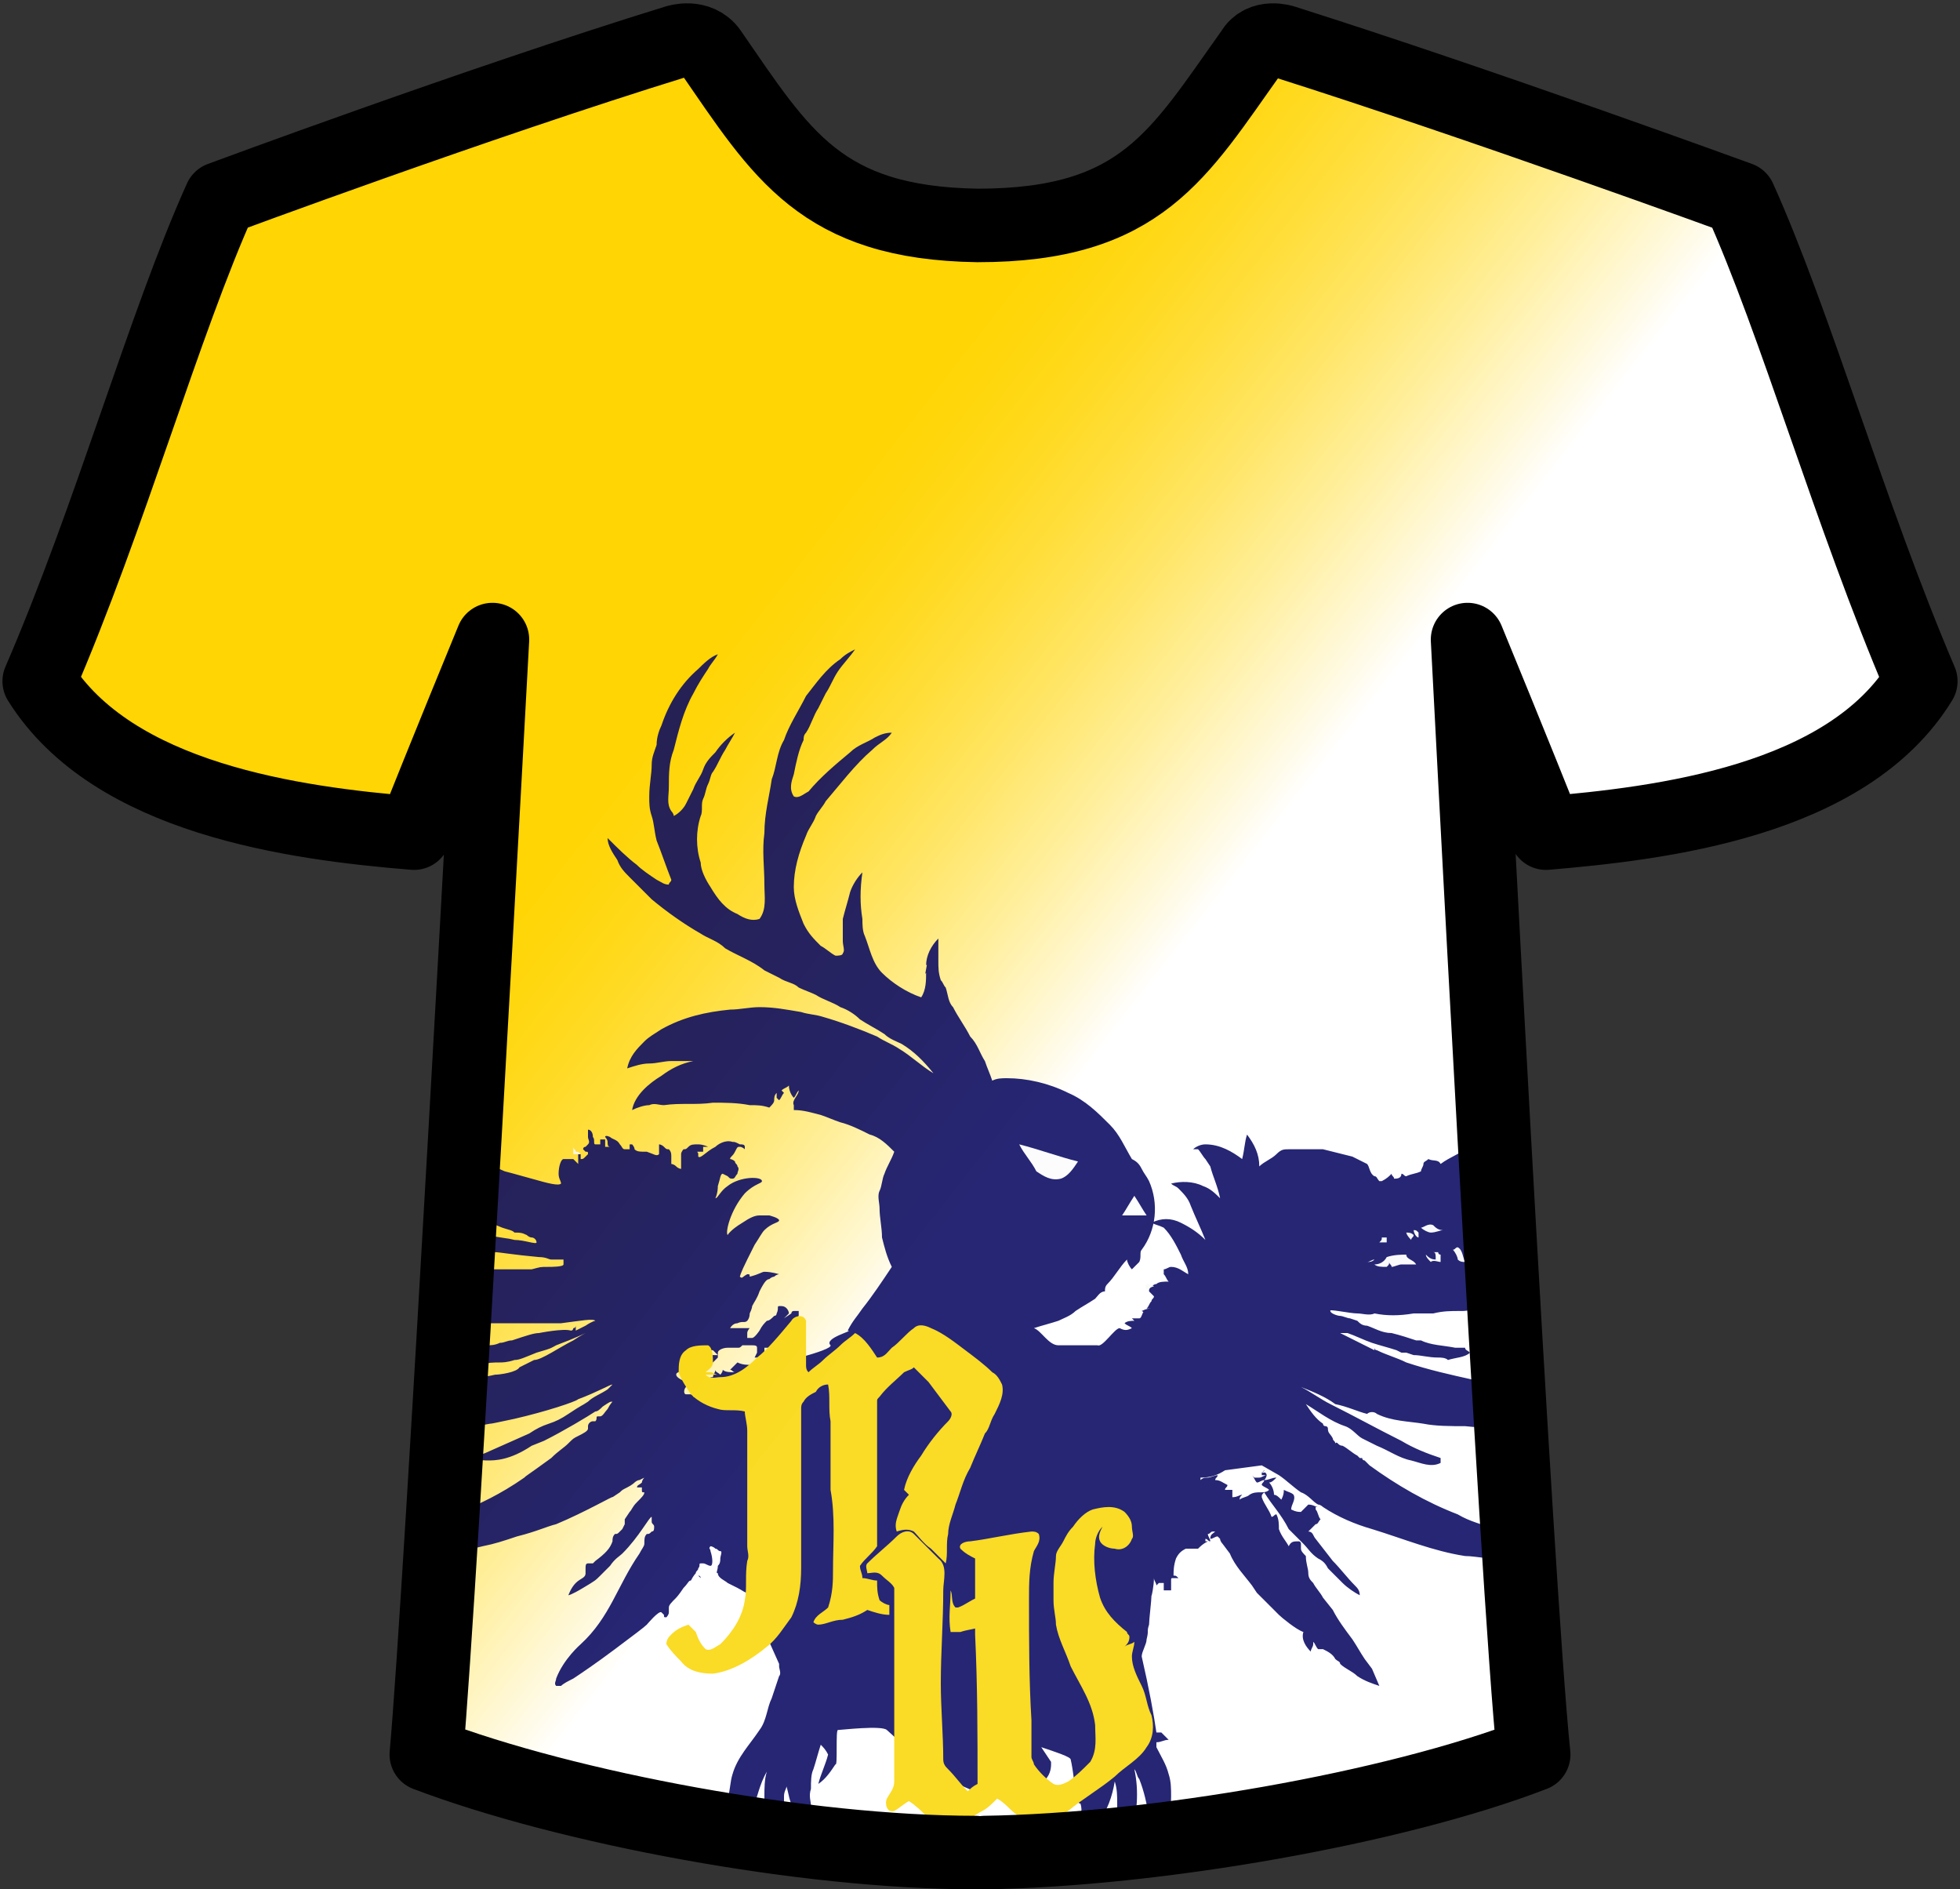 <?xml version="1.0" encoding="utf-8"?><svg version="1.1" id="Layer_1" xmlns="http://www.w3.org/2000/svg" xmlns:xlink="http://www.w3.org/1999/xlink" x="0px" y="0px" viewBox="0 0 80 77.1" style="enable-background:new 0 0 80 77.1;" xml:space="preserve"><rect x="0" y="0" width="80" height="77.1" fill="#333333" stroke="none"/><style type="text/css"> .st0{fill:url(#SVGID_1_);} .st1{opacity:0.87;} .st2{fill:#060660;} .st3{fill:#FBFBFB;} .st4{fill:#F9F9F7;} .st5{fill:#FCFDFD;} .st6{fill:#F8F9FB;} .st7{fill:#F4F3F5;} .st8{fill:#F5F9FF;} .st9{fill:#F8F9FD;} .st10{fill:#F8F9FA;} .st11{fill:#F6F8FA;} .st12{fill:#F9F9FB;} .st13{fill:#A67C1D;} .st14{fill:#090B3E;} .st15{fill:#040303;} .st16{fill:#F9D606;} .st17{fill:none;stroke:#000000;stroke-width:3;stroke-linecap:round;stroke-linejoin:round;} </style><g id="Layer_3"><linearGradient id="SVGID_1_" gradientUnits="userSpaceOnUse" x1="23.545" y1="56.312" x2="51.081" y2="34.765" gradientTransform="matrix(1 0 0 -1 0 80)"><stop offset="0.164" style="stop-color:#FFD503"/><stop offset="0.223" style="stop-color:#FFD60A"/><stop offset="0.307" style="stop-color:#FFD91C"/><stop offset="0.406" style="stop-color:#FFDE3B"/><stop offset="0.516" style="stop-color:#FFE565"/><stop offset="0.635" style="stop-color:#FFEF9C"/><stop offset="0.761" style="stop-color:#FFF9DE"/><stop offset="0.82" style="stop-color:#FFFFFF"/></linearGradient><path class="st0" d="M40.2,75.6c6.9-0.1,16.7-1.8,22.4-4c-0.7-6.6-2.7-45.5-2.7-45.5s2.1,5.1,3.2,7.9c4.7-0.4,12.3-1.3,15.3-6.2 C75.5,21,73.3,13.2,71,8.1c0,0-10.4-3.8-18.6-6.4c0,0-0.9-0.3-1.3,0.4c-3,4.2-4.5,7.1-11.2,7.1l0,0c-6.4-0.1-8-2.9-10.9-7.1 c-0.5-0.7-1.4-0.4-1.4-0.4C19.5,4.2,9,8.1,9,8.1c-2.3,5.1-4.5,13-7.4,19.7c3,4.8,10.4,5.8,15.3,6.2c1.1-2.8,3.2-7.9,3.2-7.9 S18,65,17.4,71.6c5.8,2.2,15.5,4,22.4,4l0,0"/></g><g id="Layer_1_copy"><g><g class="st1"><path class="st2" d="M17.8,58.2h0.3h0.3c0.2-0.1,0.8,0,0.8,0c0.1,0,0.3,0,0.8-0.1c0.1,0,0.5-0.1,1-0.2c1.3-0.3,2.5-0.7,2.6-0.8 c0.8-0.3,1.3-0.6,1.4-0.6c0,0-0.1,0.1-0.2,0.2c-0.3,0.2-0.6,0.3-0.8,0.5c-0.3,0.2-0.2,0.1-0.8,0.5c-0.3,0.2-0.5,0.3-0.8,0.4 c-0.3,0.1-0.5,0.2-0.8,0.4l-1.8,0.8c-0.3,0.1-0.4,0.2-0.4,0.2c0,0.1,0.5,0.1,0.5,0.1c0.3,0,0.9,0,1.8-0.6 c0.5-0.2,0.5-0.2,0.5-0.2c0.8-0.4,1.8-1,2.1-1.2c0.1,0,0.2-0.1,0.3-0.2c0.3-0.2,0.3-0.2,0.4-0.2c0,0-0.1,0.1-0.2,0.3 c-0.1,0.1-0.2,0.3-0.3,0.3c0,0,0,0-0.1,0s0,0.1-0.1,0.2c0,0,0,0-0.1,0S24,58.1,24,58.2c0,0,0,0,0,0.1s-0.2,0.2-0.4,0.3 c-0.2,0.1-0.2,0.1-0.4,0.3c-0.2,0.2-0.4,0.3-0.7,0.6c-1.1,0.8-1,0.7-1.1,0.8c-1,0.7-1.9,1.1-2.4,1.3c-0.3,0.1-0.5,0.2-0.8,0.3 c-0.7,0.2-0.6,0.3-0.6,0.4l0.3,0.8l-0.3,0.4c0,0-0.8,0.1,0,0.3c1.1,0.2,1.1-0.5,2.1-0.7c0.5-0.1,0.8-0.2,1.4-0.4 c0.8-0.2,1.2-0.4,1.6-0.5c1.2-0.5,2.4-1.2,2.3-1.1l0.3-0.2c0.1-0.1,0.1-0.1,0.3-0.2c0.2-0.1,0.3-0.2,0.3-0.2s0.1-0.1,0.2-0.1 l0.2-0.1c0,0-0.1,0.1-0.1,0.2c-0.1,0.1-0.2,0.1-0.2,0.2c0,0,0,0,0.1,0s0.1,0,0.1,0v0.1c0,0.1,0,0.1,0.1,0.1 c0,0.1-0.1,0.2-0.3,0.4c-0.2,0.2-0.2,0.3-0.3,0.4l-0.2,0.3c0,0,0,0,0,0.1s0,0.1,0,0.1l-0.1,0.2l-0.1,0.1 c-0.1,0.1-0.1,0.1-0.2,0.1c-0.1,0.1-0.1,0.2-0.1,0.3c-0.1,0.3-0.3,0.5-0.7,0.8l-0.1,0.1c-0.1,0-0.1,0-0.2,0s-0.1,0.1-0.1,0.2 c0,0.1,0,0.2,0,0.2c0,0.2-0.2,0.2-0.4,0.4c-0.2,0.2-0.3,0.5-0.3,0.5s0.1,0,0.6-0.3s0.5-0.3,0.7-0.5c0.1-0.1,0.1-0.1,0.4-0.4 c0.2-0.3,0.4-0.4,0.5-0.5c0.7-0.7,1.1-1.5,1.2-1.5c0,0,0,0.1,0,0.2c0,0.1,0.1,0.1,0.1,0.2c0,0.1,0,0.2-0.1,0.2 c-0.1,0.1-0.1,0.1-0.2,0.1c-0.1,0.1-0.1,0.2-0.1,0.4c0,0.1-0.1,0.2-0.2,0.4c-0.9,1.3-1.2,2.6-2.4,3.7c0,0-0.7,0.6-1,1.4 c0,0.1-0.1,0.2,0,0.3c0,0,0.1,0,0.2,0c-0.1,0-0.1,0,0,0c0.1-0.1,0.3-0.2,0.5-0.3l0,0c0.3-0.2,0.9-0.6,1.7-1.2 c0.8-0.6,1.2-0.9,1.3-1c0,0,0.5-0.6,0.6-0.5c0,0,0,0,0.1,0.1c0,0.1,0,0.1,0.1,0.1c0,0,0.1-0.1,0.1-0.2s0-0.1,0-0.2 s0.1-0.2,0.3-0.4c0,0,0.1-0.1,0.3-0.4c0.2-0.2,0.2-0.3,0.3-0.3c0.1-0.2,0.2-0.3,0.2-0.3s0,0,0.1,0.1s0.1,0.1,0.1,0.1 s0-0.1-0.1-0.1c-0.1-0.1-0.1-0.1-0.1-0.1c0-0.1,0.1-0.1,0.1-0.2c0.1-0.1,0-0.2,0.1-0.2h0.1c0.1,0,0.2,0.1,0.3,0.1 c0.1,0,0.1-0.3,0-0.6c0-0.1-0.1-0.1,0-0.2c0,0,0.1,0,0.2,0.1c0.1,0,0.1,0.1,0.2,0.1l0,0c0.1,0,0,0.2,0,0.3s0,0.2-0.1,0.3 c0,0.2-0.1,0.3,0,0.3c0,0.2,0.3,0.3,0.4,0.4c0.2,0.1,0.2,0.1,0.4,0.2c0.2,0.1,0.3,0.2,0.4,0.2l0,0l1.3,2.9v0.1 c0,0.1,0.1,0.3,0,0.4c-0.1,0.3-0.2,0.6-0.3,0.9c-0.2,0.4-0.2,0.9-0.5,1.3c-0.4,0.6-0.9,1.1-1.1,1.8c-0.1,0.3-0.1,0.7-0.2,1 c0,0.2,0,0.4,0.1,0.6c0,0.4,0.2,0.7,0.4,1.1c0.1,0.2,0.3,0.4,0.5,0.5c-0.1-0.6-0.1-1.2,0-1.7c0.2-0.5,0.3-1.1,0.6-1.6 c-0.1,0.3-0.1,0.7-0.1,1c0,0.8,0.1,1.5,0.4,2.3c0.2,0.4,0.6,0.8,1,0.9c-0.1-0.2-0.2-0.3-0.2-0.5C32.1,75.4,32,75,32,74.5 c0-0.4,0-0.8,0-1.2c0-0.2,0.1-0.3,0.1-0.4c0.1,0.3,0.1,0.6,0.3,0.9c0.1,0.4,0.4,0.6,0.6,0.9c0.1,0.1,0.2,0.2,0.3,0.2 c0.1,0.1,0.2,0.2,0.2,0.2c0-0.2-0.1-0.3-0.2-0.4c-0.1-0.3-0.2-0.7-0.2-1c0-0.2-0.1-0.4,0-0.7c0-0.3,0-0.6,0.1-0.8 c0.1-0.3,0.2-0.7,0.3-1c0.1,0.1,0.2,0.2,0.3,0.4c-0.1,0.4-0.3,0.8-0.4,1.2c0.3-0.2,0.5-0.5,0.7-0.8c0.1,0.1,0-1.4,0.1-1.4 s1.8-0.2,2,0c3.8,3.5,4.7,2.5,5.1,2.5c1.7-0.1,1.6-1,1.6-1.2c0,0-0.2-0.3-0.4-0.6c0.6,0.2,1.2,0.4,1.2,0.5 c0.1,0.4,0.2,1.3,0.2,1.7l0,0l0,0c0.1,0,0.1,0.1,0.2,0.1c0.1,0.3,0,0.6-0.1,0.8l-0.1,0.3c0.2,0.2,0.1,0.3,0.1,0.5 c0.3-0.2,0.5-0.5,0.8-0.8c0.4-0.5,0.6-1.1,0.7-1.7c0.1,0.3,0.1,0.6,0.1,0.9c0,0.5,0,0.9-0.1,1.4s-0.3,1-0.5,1.4 c0.1-0.1,0.2-0.2,0.4-0.2c0.4-0.3,0.7-0.8,0.8-1.3c0.2-0.9,0.3-1.8,0.1-2.7c0.1,0.1,0.1,0.3,0.2,0.4c0.2,0.5,0.3,1,0.4,1.5 c0,0.5,0,1,0,1.5c0.2-0.2,0.3-0.4,0.4-0.6c0.4-0.5,0.5-1.1,0.5-1.7c0-0.3,0-0.6-0.1-0.9c-0.1-0.4-0.3-0.7-0.5-1.1 c0-0.1,0-0.1,0-0.2c0.2,0,0.3-0.1,0.5-0.1c-0.1-0.1-0.2-0.2-0.3-0.3c0,0-0.1,0-0.2,0c-0.1-0.7-0.3-1.8-0.6-3.1 c0-0.2,0.2-0.5,0.2-0.7c0.1-0.4,0-0.3,0.1-0.6c0-0.2,0.1-1,0.1-1.2c0,0.1,0.1-0.4,0.1-0.7c0,0.1,0.1,0.2,0.1,0.3l0.1-0.1 c0,0,0,0,0.1,0h0.1c0,0.1,0,0.2,0,0.3l0,0c0.1,0,0.2,0,0.3,0c0-0.1,0-0.3,0-0.4s0-0.1,0.1-0.1s0.1,0,0.2,0 c-0.1-0.1-0.1-0.1-0.2-0.1c0-0.2,0-0.4,0.1-0.7c0.1-0.2,0.2-0.3,0.4-0.4h0.1c0.1,0,0.2,0,0.4,0c0.1-0.1,0.2-0.2,0.4-0.3h-0.1 v-0.1c0.1,0,0.1,0.1,0.2,0.1c0-0.1-0.1-0.2-0.1-0.3c0.1,0,0.1-0.1,0.2-0.1l0,0h0.1c-0.1,0.1-0.2,0.1-0.2,0.3 c0.1,0,0.2-0.1,0.3-0.1l0.1,0.1c0,0.1,0.1,0.2,0.1,0.2l0.3,0.4c0.2,0.5,0.6,0.9,0.9,1.3l0.2,0.3c0.3,0.3,0.6,0.6,0.9,0.9 c0.1,0.1,0.7,0.6,1,0.7c-0.1,0.3,0.1,0.6,0.3,0.8c0-0.1,0.1-0.2,0.1-0.3V67c0.1,0.1,0.1,0.2,0.2,0.3c0.1,0,0.2,0,0.2,0 c0.2,0.1,0.4,0.2,0.5,0.4c0.1,0.1,0.2,0.1,0.2,0.2c0.2,0.2,0.5,0.3,0.7,0.5c0.3,0.2,0.6,0.3,0.9,0.4L56,68.1l-0.3-0.4 c-0.2-0.3-0.3-0.5-0.5-0.8c-0.3-0.4-0.6-0.8-0.8-1.2L54,65.2c-0.1-0.2-0.3-0.4-0.4-0.6c-0.1-0.1-0.2-0.2-0.2-0.4 c0-0.2-0.1-0.4-0.1-0.7c-0.1-0.1-0.2-0.2-0.2-0.3s0-0.2,0-0.2s0-0.1-0.1-0.1c-0.2,0-0.3,0-0.4,0.2c-0.1-0.2-0.3-0.4-0.4-0.7 c0-0.2,0-0.4-0.1-0.6c-0.1,0-0.1,0.1-0.2,0.1c-0.1-0.3-0.3-0.5-0.4-0.8l0,0c0-0.1,0-0.1,0.1-0.2c0.3,0.5,0.7,0.9,1,1.5 c0.2,0.2,0.4,0.4,0.6,0.6c0.2,0.2,0.3,0.4,0.6,0.6c0.2,0.1,0.3,0.2,0.4,0.4c0.2,0.2,0.4,0.4,0.6,0.6c0.2,0.2,0.5,0.4,0.7,0.5 c0-0.2-0.1-0.3-0.2-0.4c-0.3-0.3-0.6-0.7-0.9-1l-0.7-0.9c-0.1-0.1-0.1-0.3-0.3-0.3c0.1-0.1,0.2-0.2,0.3-0.3 c0.1,0,0.1-0.1,0.2-0.2c-0.1-0.1-0.1-0.3-0.2-0.4v-0.1c0.1,0,0.2,0,0.2,0h-0.1c-0.1,0-0.2-0.1-0.4-0.1c-0.1,0.1-0.2,0.2-0.3,0.3 c-0.1,0-0.2,0-0.4-0.1c0-0.2,0.2-0.4,0.1-0.6c-0.1-0.1-0.2-0.1-0.4-0.2c0,0.1,0,0.2-0.1,0.4C52.2,61.1,52.1,61,52,61 c0-0.2-0.1-0.4-0.2-0.5c0.1,0,0.2-0.1,0.3-0.2c-0.2,0-0.3,0.1-0.5,0.1c0.1-0.1,0.1-0.2,0.1-0.2c0-0.1-0.1-0.1-0.1-0.2l-0.1,0.1 c0,0,0,0,0,0.1c0,0,0.1,0,0.2,0c-0.1,0-0.2,0.1-0.3,0.1h-0.1h-0.1l-0.1-0.1c0.1,0.1,0.1,0.2,0.2,0.3c0.1,0,0.2-0.1,0.3-0.1 c0,0.1-0.1,0.1-0.1,0.2c0.1,0.1,0.2,0.1,0.3,0.2c-0.2,0.2-0.5,0-0.8,0.2c-0.1,0.1-0.3,0.1-0.4,0.2c0-0.1,0-0.1,0.1-0.2 c-0.1,0-0.2,0.1-0.4,0.1c0-0.1,0-0.2,0-0.3c-0.1,0-0.2,0-0.3,0c0-0.1,0.1-0.1,0.1-0.2c-0.2-0.1-0.3-0.2-0.5-0.2 c0-0.1,0.1-0.1,0.1-0.2c-0.1,0-0.3,0.1-0.4,0.1l0,0c-0.1,0-0.2,0-0.3,0.1v-0.1c0.4,0,0.7-0.1,1-0.3l1.5-0.2l0.7,0.4 c0.3,0.2,0.6,0.5,0.9,0.7c0.3,0.1,0.5,0.4,0.7,0.5c0.1,0,0.2,0.1,0.2,0.1c0.6,0.4,1.3,0.7,2,0.9c1.3,0.4,2.5,0.9,3.8,1.1 c0.5,0,1.1,0.2,1.6,0c0.6,0,1.1-0.2,1.6-0.6c-0.7-0.1-1.3-0.3-2-0.5c-0.5-0.2-1-0.3-1.5-0.6c-1.3-0.5-2.5-1.2-3.6-2l-0.2-0.2 c0,0-0.1,0-0.1-0.1c0,0,0,0-0.1,0l-0.1-0.1c-0.2-0.1-0.4-0.3-0.6-0.4c-0.2,0-0.2-0.2-0.3-0.1c0-0.1-0.1-0.1-0.1-0.2 c-0.1-0.2-0.2-0.2-0.2-0.4c0-0.1-0.1-0.1-0.1-0.1c-0.1,0-0.1-0.1-0.1-0.1c-0.3-0.2-0.5-0.5-0.7-0.8c0.5,0.3,1,0.7,1.6,0.9 c0.3,0.1,0.5,0.4,0.7,0.5s0.4,0.2,0.6,0.3c0.5,0.2,0.9,0.5,1.4,0.6c0.4,0.1,0.8,0.3,1.2,0.1c0-0.1,0-0.1,0-0.2 c-0.6-0.2-1.1-0.4-1.6-0.7c-1-0.5-1.9-1-2.9-1.5c-0.4-0.2-0.8-0.5-1.2-0.7c0.5,0.2,1,0.4,1.4,0.7c0.5,0.1,0.9,0.3,1.3,0.4l0,0 c0.1-0.1,0.3-0.1,0.4,0c0.6,0.3,1.3,0.3,1.9,0.4c0.5,0.1,1.1,0.1,1.7,0.1c0.8,0.1,1.6,0,2.3,0c0.4,0,0.1-0.1,0.4-0.1 c0.2,0-1.3,2.1-1.2,2c0.3-0.1,0.6-0.4,0.9-0.6c0.2-0.2,0.2-0.4,0.3-0.6c-0.1-0.1-0.1-0.1-0.1-0.2c-0.1,0-0.2,0-0.2,0 c0,0.1,0,0.3,0,0.4c-0.4,0-0.8,0.2-1.2,0.1c-0.4-0.1,1.6-2.4,1.2-2.5c-0.4-0.1-0.8-0.1-1.2-0.2v-0.1c-0.3,0.2-0.6,0-0.9-0.1 c-0.9-0.2-1.8-0.4-2.7-0.7c-0.4-0.2-0.8-0.3-1.2-0.5c-0.1,0-0.1-0.1-0.1-0.1s0,0,0,0.1c-0.2-0.1-0.6-0.3-0.8-0.4 c-0.2-0.1-0.4-0.2-0.6-0.3c0.1,0,0.2,0,0.3,0c0.3,0.1,0.7,0.3,1,0.4l0,0l0,0c0.3,0.1,0.7,0.2,1,0.3l0.2,0.1c0.1,0,0.1,0,0.2,0 l0.3,0.1c0.3,0,0.6,0.1,1,0.1c0.1,0,0.3,0,0.4,0.1c0.3-0.1,0.7-0.1,0.9-0.3c-0.1-0.1-0.2-0.1-0.2-0.2c-0.1,0-0.1,0-0.2,0h-0.2 c-0.5-0.1-1-0.1-1.4-0.3h-0.2c-0.3-0.1-0.6-0.2-1-0.3c-0.4,0-0.7-0.2-1-0.3c-0.2,0-0.3-0.1-0.4-0.2l-0.3-0.1 c-0.1,0-0.3-0.1-0.4-0.1c-0.1,0-0.4-0.1-0.4-0.2c-0.1-0.1,0.8,0.1,1.1,0.1c0.2,0,0.5,0.1,0.7,0c0.5,0.1,1,0.1,1.6,0 c0.1,0,0.2,0,0.2,0c0.1,0,0.3,0,0.4,0c0.1,0,0.2,0,0.2,0c0.4-0.1,0.7-0.1,1.1-0.1h0.1c0.2,0,0.5-0.1,0.7,0c0.1,0,0.1,0,0.2,0 c0-0.1,0-0.1,0-0.2c0.1,0,0.1,0,0.2,0c0.1,0,0.2,0.1,0.3,0.1c0-0.1,0-0.2,0-0.3c0.6-0.2,0.5-0.4,1.1-0.6c0.5-0.3-2.1,1.9-1.7,1.6 c0,0.1,0,0.2,0,0.3h0.1h0.1c0-0.1-0.1-0.2-0.1-0.3c0.1-0.1,0.1-0.1,0.2-0.2l0.1,0.1c0,0,0,0,0.1,0.1c0-0.1,0-0.2,0-0.2l0,0 c0,0,0.1,0,0.1-0.1c0.1,0.1,0.1,0.1,0.2,0.2c0,0.1,0.2-1.9,0.2-1.8l-0.2,2c0-0.1,0-0.2,0-0.3c0.1-0.1,0-0.2,0-0.3 c0.1,0,0.1,0,0.2,0.1c0.6-0.1,0.6-0.1,0.6-0.2c0.1-0.2-1.1-0.6-1-0.8c0-0.1,1.2,0.2,1.2,0.1c0-0.1,0.1-0.2,0.1-0.3 c-0.2,0-0.2,0.2-0.3,0.4c-0.2,0-0.1,0-0.3,0c0-0.1-0.3-0.2-0.3-0.3c-0.1,0.1-0.2,0.3-0.2,0.5c-0.7,0.2,1-2.2,0.3-2.1 c-0.1,0,0.7,0.1,0.6,0.1l0,0c0,0.1-0.3-0.1-0.3,0c-0.2,0,0.3,0,0.2-0.2c-0.1,0.1-0.1,0.1-0.2,0.2c-0.1,0-0.2-0.2-0.3-0.1 c-0.1,0-0.2,0-0.2,0.1c0.1,0,0.2-0.1,0.2-0.2c-0.1-0.1-0.3-0.3-0.5-0.2c-0.1-0.1-0.1-0.2-0.2-0.3c0.2-0.1,0.4-0.1,0.6-0.2 c0.3-0.3,0.7-0.4,0.9-0.8c-0.3,0.1-0.5,0.2-0.8,0.3c-0.4,0.1-0.8,0.2-1.2,0.2c-0.2-0.2-0.4-0.5-0.7-0.5c0.5-0.2,1-0.5,1.5-0.8 c0.8-0.5-0.7,0.1,0-0.6c0.8-0.7-0.4,3.1,0.1,2.1c0.2-0.4,0.3-0.8,0.5-1.1c0.1-0.3,0.1-0.6,0.2-1c0-0.5,0.1-1-0.1-1.5 c-0.1-0.2-0.1-0.5-0.3-0.6c0,0.2-0.1,0.3-0.2,0.5c-0.3,0.5-0.6,1-0.9,1.5c-1,1.4,1.9-3.2,0.7-2.1c-0.4,0.4-0.8,0.7-1.3,1 c-0.3,0.3-0.7,0.4-1.1,0.7c-0.1-0.2-0.3-0.1-0.5-0.2c-0.1,0.1-0.2,0.1-0.2,0.2c0,0.1-0.1,0.2-0.1,0.3c-0.2,0.1-0.4,0.1-0.6,0.2 c-0.1,0-0.1-0.1-0.2-0.1c0,0.2-0.2,0.2-0.3,0.2c0-0.1-0.1-0.1-0.1-0.2c-0.1,0.1-0.2,0.2-0.4,0.3h-0.1c-0.1-0.1-0.1-0.2-0.2-0.2 c-0.2-0.1-0.2-0.4-0.3-0.5c-0.2-0.1-0.4-0.2-0.6-0.3l0,0c-0.4-0.1-0.8-0.2-1.2-0.3h-0.2c-0.3,0-0.6,0-0.9,0c-0.1,0-0.2,0-0.3,0 c-0.2,0-0.3,0-0.5,0.2s-0.5,0.3-0.7,0.5c0-0.5-0.2-0.9-0.5-1.3c-0.1,0.3-0.1,0.6-0.2,1c-0.4-0.3-0.9-0.6-1.5-0.6 c-0.2,0-0.4,0.1-0.5,0.2c0.1,0,0.1,0,0.2,0c0.1,0.1,0.2,0.3,0.3,0.4l0.2,0.3c0.1,0.4,0.3,0.8,0.4,1.3c-0.2-0.2-0.4-0.4-0.7-0.5 c-0.4-0.2-0.9-0.2-1.3-0.1c0.1,0.1,0.2,0.1,0.3,0.2c0.2,0.2,0.4,0.4,0.5,0.7c0.2,0.5,0.4,0.9,0.6,1.4c-0.3-0.3-0.6-0.5-1-0.7 s-0.8-0.2-1.2,0c0.2,0.1,0.3,0.1,0.5,0.2c0.3,0.3,0.5,0.7,0.7,1.1c0.1,0.3,0.3,0.5,0.3,0.8c-0.2-0.1-0.4-0.3-0.7-0.3 c-0.1,0-0.2,0.1-0.3,0.1c0,0.1,0,0.1,0,0.2c0.1,0.1,0.1,0.2,0.2,0.3c-0.2,0-0.4,0-0.5,0.1c-0.1,0-0.2,0.1-0.2,0.1 c-0.1,0.1-0.1,0.1-0.1,0.2c0.1,0.1,0.1,0.1,0.2,0.2c0,0.1-0.1,0.1-0.1,0.2c-0.1,0.1-0.1,0.2-0.2,0.3c0.1,0,0.2,0,0.2,0 c-0.1,0-0.2,0-0.4,0.1c0.2,0.1,0.3,0.2,0.4,0.3c-0.1-0.1-0.2-0.2-0.3-0.3c-0.1,0.1-0.1,0.3-0.2,0.3c-0.1,0-0.2,0-0.3,0l0.1,0.1 c-0.1,0-0.3,0-0.4,0.1c0.1,0.1,0.2,0.1,0.3,0.2c-0.2,0.1-0.3,0.1-0.5,0c-0.2,0-0.7,0.8-0.9,0.7c-0.6,0-1,0-1.6,0 c-0.4,0-0.7-0.6-1-0.7c0.3-0.1,0.7-0.2,1-0.3c0.2-0.1,0.5-0.2,0.7-0.4c0.3-0.2,0.5-0.3,0.8-0.5c0.1-0.1,0.2-0.3,0.4-0.3 c0-0.1,0-0.2,0.1-0.3c0.3-0.3,0.5-0.7,0.8-1c0,0.1,0.1,0.3,0.2,0.4c0.1-0.1,0.2-0.2,0.3-0.3c0.1-0.2,0-0.4,0.1-0.5 c0.6-0.8,0.7-1.9,0.3-2.8c-0.1-0.2-0.2-0.3-0.3-0.5s-0.2-0.3-0.4-0.4c-0.3-0.5-0.5-1-0.9-1.4c-0.5-0.5-1-1-1.7-1.3 c-0.8-0.4-1.7-0.6-2.5-0.6c-0.2,0-0.4,0-0.6,0.1c-0.1-0.3-0.2-0.5-0.3-0.8c-0.2-0.3-0.3-0.7-0.6-1c-0.2-0.4-0.5-0.8-0.7-1.2 c-0.2-0.2-0.2-0.5-0.3-0.8c-0.1-0.1-0.1-0.2-0.2-0.3c-0.1-0.3-0.1-0.5-0.1-0.8s0-0.6,0-0.9c-0.3,0.3-0.5,0.7-0.5,1.1 c0.1-0.2-0.1,0.5,0,0.3l0,0c0,0.3,0,0.7-0.2,1c-0.6-0.2-1.2-0.6-1.6-1c-0.4-0.4-0.5-1-0.7-1.5c-0.1-0.2-0.1-0.5-0.1-0.7 c-0.1-0.6-0.1-1.2,0-1.9c-0.2,0.2-0.4,0.5-0.5,0.8c-0.1,0.4-0.2,0.7-0.3,1.1c0,0.3,0,0.6,0,0.9c0,0.2,0.1,0.4,0,0.5 c0,0.1-0.2,0.1-0.3,0.1c-0.2-0.1-0.4-0.3-0.6-0.4c-0.3-0.3-0.5-0.5-0.7-0.9c-0.2-0.5-0.4-1-0.4-1.5c0-0.7,0.2-1.4,0.5-2.1 c0.1-0.3,0.3-0.5,0.4-0.8c0.1-0.2,0.3-0.4,0.4-0.6c0.6-0.7,1.2-1.5,1.9-2.1c0.3-0.3,0.6-0.4,0.8-0.7c-0.3,0-0.5,0.1-0.7,0.2 c-0.3,0.2-0.7,0.3-1,0.6c-0.6,0.5-1.2,1-1.7,1.6c-0.2,0.1-0.4,0.3-0.6,0.2c-0.2-0.3-0.1-0.6,0-0.9c0.1-0.5,0.2-1,0.4-1.4 c0-0.1,0-0.2,0.1-0.3c0.2-0.3,0.3-0.7,0.5-1c0.1-0.2,0.2-0.4,0.3-0.6c0.2-0.3,0.3-0.6,0.5-0.9s0.5-0.6,0.7-0.9 c-0.2,0.1-0.4,0.2-0.6,0.4c-0.6,0.4-1,1-1.4,1.5c-0.3,0.6-0.7,1.2-0.9,1.8c-0.3,0.5-0.3,1.1-0.5,1.6c-0.1,0.7-0.3,1.4-0.3,2.2 c-0.1,0.7,0,1.4,0,2.1c0,0.5,0.1,1-0.2,1.4c-0.3,0.1-0.6,0-0.9-0.2c-0.5-0.2-0.8-0.6-1.1-1.1c-0.2-0.3-0.4-0.7-0.4-1 c-0.2-0.6-0.2-1.3,0-1.9c0.1-0.2,0-0.5,0.1-0.7s0.1-0.4,0.2-0.6c0.1-0.2,0.1-0.4,0.2-0.5c0.2-0.3,0.3-0.6,0.5-0.9 c0.1-0.2,0.3-0.5,0.4-0.7c-0.3,0.2-0.6,0.5-0.8,0.8c-0.2,0.2-0.4,0.4-0.5,0.7c-0.1,0.3-0.3,0.5-0.4,0.8c-0.1,0.2-0.2,0.4-0.3,0.6 c-0.1,0.2-0.3,0.4-0.5,0.5c0-0.1-0.1-0.2-0.1-0.2c-0.2-0.3-0.1-0.6-0.1-1c0-0.5,0-1,0.2-1.5l0,0c0.2-0.8,0.4-1.6,0.8-2.3 c0.2-0.4,0.4-0.7,0.6-1c0.1-0.2,0.3-0.4,0.4-0.6c-0.3,0.1-0.6,0.4-0.8,0.6c-0.7,0.6-1.2,1.4-1.5,2.3c-0.1,0.2-0.2,0.5-0.2,0.8 l0,0c-0.1,0.3-0.2,0.5-0.2,0.8c0,0.4-0.1,0.8-0.1,1.3c0,0.3,0,0.5,0.1,0.8s0.1,0.6,0.2,1c0.2,0.5,0.4,1.1,0.6,1.6 c0,0.1-0.1,0.1-0.1,0.2c-0.2,0-0.3-0.1-0.5-0.2c-0.3-0.2-0.6-0.4-0.8-0.6l0,0c-0.4-0.3-0.8-0.7-1.2-1.1c0,0.3,0.2,0.6,0.4,0.9 c0.1,0.3,0.3,0.5,0.5,0.7l0,0c0.3,0.3,0.6,0.6,0.9,0.9c0.6,0.5,1.3,1,2,1.4c0.3,0.2,0.7,0.3,1,0.6c0.5,0.3,1.1,0.5,1.6,0.9 c0.2,0.1,0.4,0.2,0.6,0.3c0.3,0.2,0.6,0.2,0.8,0.4c0.2,0.1,0.5,0.2,0.7,0.3c0.3,0.2,0.7,0.3,1,0.5c0.3,0.1,0.6,0.3,0.8,0.5 c0.3,0.2,0.7,0.4,1,0.6c0.2,0.2,0.5,0.3,0.7,0.4c0.5,0.3,0.9,0.7,1.3,1.2c-0.5-0.3-0.9-0.7-1.4-1c-0.3-0.2-0.6-0.3-0.9-0.5 c-0.7-0.3-1.5-0.6-2.2-0.8c-0.3-0.1-0.6-0.1-0.9-0.2c-0.6-0.1-1.1-0.2-1.7-0.2c-0.4,0-0.8,0.1-1.2,0.1c-1,0.1-1.9,0.3-2.8,0.8 c-0.3,0.2-0.5,0.3-0.7,0.5c-0.3,0.3-0.6,0.6-0.7,1.1c0.3-0.1,0.6-0.2,0.9-0.2s0.6-0.1,0.9-0.1s0.6,0,0.9,0 c-0.5,0.1-0.9,0.3-1.3,0.6c-0.5,0.3-1.1,0.8-1.2,1.4c0.2-0.1,0.5-0.2,0.7-0.2c0.2-0.1,0.4,0,0.6,0c0.7-0.1,1.3,0,2-0.1 c0.5,0,1,0,1.5,0.1c0.3,0,0.5,0,0.8,0.1c0.1-0.1,0.2-0.2,0.2-0.3s0-0.2,0.1-0.3c0,0.1,0,0.1,0,0.2l0.1,0.1 c0.1-0.1,0.1-0.2,0.2-0.3l-0.1-0.1c0.1-0.1,0.2-0.1,0.3-0.2c0,0.2,0.1,0.4,0.2,0.5c0.1-0.1,0.1-0.2,0.2-0.3 c0,0.2-0.3,0.4-0.2,0.6c0,0.1,0,0.2,0,0.2c0.4,0,0.7,0.1,1.1,0.2c0.3,0.1,0.5,0.2,0.8,0.3c0.4,0.1,0.8,0.3,1.2,0.5 c0.4,0.1,0.7,0.4,1,0.7c-0.1,0.3-0.3,0.6-0.4,0.9c-0.1,0.2-0.1,0.5-0.2,0.7c-0.1,0.2,0,0.5,0,0.7c0,0.4,0.1,0.8,0.1,1.2 c0.1,0.4,0.2,0.8,0.4,1.2c-0.4,0.6-0.8,1.2-1.2,1.7c-0.2,0.3-0.4,0.5-0.6,0.9c0.3,0-1,0.3-0.7,0.6c0.1,0.2-2.3,0.8-3.4,1 c0.1-0.1,0.1-0.2,0.2-0.2c-0.2,0-0.4,0-0.6-0.1l-0.1,0.1c-0.1,0.1-0.1,0.1-0.2,0.2c0.1,0,0.1,0.1,0.2,0.1l0,0 c-0.2,0-0.4,0-0.5-0.1c0,0.1-0.1,0.2-0.1,0.2c-0.1-0.1-0.2-0.1-0.2-0.2c0,0.1-0.1,0.2-0.1,0.3c-0.1,0-0.1,0-0.2,0.1 c0.1,0,0.2,0.1,0.3,0.1h0.1c-0.3,0.2-0.6,0.4-0.8,0.5c0,0,0,0-0.1,0c0,0,0,0,0,0.1c0,0,0,0-0.1,0l0,0c0-0.1-0.1-0.1-0.1-0.1l0,0 l0,0c0,0,0,0-0.1,0h-0.1c-0.1,0-0.1-0.2,0-0.3c0-0.1,0.1-0.2,0.1-0.2c0-0.1-0.1,0-0.3-0.1c0,0-0.2-0.1-0.2-0.2 c0-0.1,0.1-0.1,0.4-0.2c0.2-0.1,0.3-0.1,0.4-0.2c0,0,0,0,0.2-0.2s0.2-0.1,0.2-0.2c0.1-0.1,0.2-0.2,0.2-0.2s0,0,0.1,0 c0.1,0.1,0.2,0.2,0.2,0.2s-0.1,0-0.2,0s-0.1,0-0.2,0c0,0,0,0.1,0.1,0.2c0,0.1,0.1,0.1,0.1,0.1s0,0,0.1-0.1s0.1-0.1,0.1-0.1 s0,0,0-0.1s0-0.1,0-0.1c0-0.1,0.2-0.2,0.4-0.2c0.2,0,0.2,0,0.4,0c0.1,0,0.1,0,0.2-0.1c0.1,0,0.1,0,0.3,0c0.1,0,0.1,0,0.1,0 c0.1,0,0.2,0,0.2,0.1s0,0.2,0,0.2c-0.1,0.2-0.1,0.2-0.1,0.2l0,0c0,0,0.1,0,0.2,0s0.1,0,0.2,0c0,0,0,0,0-0.1v-0.1c0,0,0,0,0-0.1 v-0.1c0,0,0.1,0,0.2,0c0,0,0,0,0.2,0c0.1,0,0.1,0,0.2,0C31.9,55,31.9,55,32,55c0.2,0,0.2,0,0.3-0.1c0,0,0.1-0.1,0.2-0.1 c0.1-0.1,0.1-0.1,0.1-0.2c0,0,0,0,0-0.1c0,0,0,0,0-0.1c0,0,0,0,0-0.1s0-0.1,0-0.1s0,0-0.1,0s-0.1,0-0.1,0s0,0,0.1-0.1 c0.1,0,0.1-0.1,0.1-0.1s0,0-0.1,0s-0.1,0-0.1,0s0-0.1,0.1-0.2c0.1-0.1,0.1-0.1,0.1-0.1s0,0,0-0.1s0-0.1,0-0.1s0,0-0.1,0 s-0.1,0-0.1,0c-0.1,0-0.1,0.1-0.1,0.1C32,53.8,32,53.8,32,53.8s0,0,0.1-0.1s0.1-0.1,0.1-0.1c0-0.1-0.1-0.3-0.3-0.3h-0.1 c-0.1,0,0,0.1-0.1,0.3c0,0,0,0.1-0.1,0.1c-0.1,0.1-0.2,0.2-0.3,0.2c-0.1,0.1-0.2,0.2-0.3,0.4c0,0-0.2,0.3-0.3,0.3c0,0,0,0-0.1,0 c0,0,0,0-0.1,0c0,0,0-0.1,0-0.2c0-0.1,0.1-0.2,0.1-0.2s-0.2,0-0.4,0c-0.1,0-0.4,0-0.4,0s0.1-0.2,0.3-0.2c0.2-0.1,0.3,0,0.4-0.1 c0,0,0.1-0.1,0.1-0.3c0.1-0.2,0.1-0.3,0.1-0.3c0.1-0.2,0.2-0.3,0.3-0.6c0.2-0.4,0.3-0.5,0.4-0.5c0.1-0.1,0.2-0.1,0.2-0.1 c0.1-0.1,0.2-0.1,0.2-0.1s-0.3-0.1-0.6-0.1c-0.1,0-0.2,0.1-0.6,0.2c0-0.1,0-0.1-0.1-0.1c-0.2,0.1-0.2,0.2-0.3,0.1 c0,0,0-0.1,0.3-0.7c0.2-0.4,0.3-0.6,0.3-0.6c0.2-0.3,0.3-0.5,0.4-0.6c0.3-0.3,0.6-0.3,0.6-0.4c0-0.1-0.4-0.2-0.4-0.2 c-0.2,0-0.3,0-0.4,0c-0.2,0-0.4,0.1-0.7,0.3c-0.5,0.3-0.6,0.5-0.6,0.5c-0.1-0.1,0.1-1,0.7-1.7c0.4-0.4,0.7-0.4,0.7-0.5 c0-0.2-0.9-0.2-1.4,0.2c-0.3,0.2-0.4,0.5-0.5,0.5c0,0,0.1-0.2,0.1-0.5c0.1-0.3,0.1-0.5,0.2-0.5c0,0,0,0,0.2,0.1 c0.1,0.1,0.1,0.1,0.2,0.1s0.1-0.1,0.2-0.2c0-0.1,0.1-0.2,0-0.3c0-0.1-0.1-0.1-0.1-0.2c-0.1-0.1-0.2-0.1-0.2-0.1 c0-0.1,0.1-0.1,0.2-0.3s0.1-0.2,0.2-0.2s0.2,0.1,0.2,0.1v-0.1c0-0.1-0.1-0.1-0.2-0.1c-0.2-0.1-0.2-0.1-0.3-0.1 c-0.3-0.1-0.6,0.1-0.7,0.2c-0.4,0.2-0.6,0.5-0.7,0.4c0,0,0,0,0-0.1s-0.1-0.1,0-0.1c0,0,0,0,0.1,0s0.1,0,0.1,0s0,0,0-0.1 s0-0.1,0-0.1s0,0,0.1,0h0.1c0,0-0.2-0.1-0.4-0.1c-0.2,0-0.3,0-0.4,0.1s-0.1,0.1-0.2,0.1c0,0-0.1,0.1-0.1,0.2c0,0.1,0,0.1,0,0.3 c0,0.1,0,0.3,0,0.3s-0.1,0-0.2-0.1s-0.2-0.1-0.2-0.1c0-0.1,0-0.1,0-0.3c0-0.1,0-0.2-0.1-0.3c-0.1,0-0.1,0-0.2-0.1 s-0.2-0.1-0.2-0.1s0,0.1,0,0.2c0,0.1,0,0.2,0,0.2c-0.1,0.1-0.2,0-0.5-0.1c-0.3,0-0.4,0-0.5-0.1c0-0.1-0.1-0.2-0.1-0.2s0,0-0.1,0 v0.1c0,0.1,0,0.1,0,0.1s0,0-0.1,0s-0.1,0-0.1,0c-0.1,0-0.1-0.1-0.2-0.2c-0.1-0.2-0.3-0.2-0.4-0.3c0,0-0.2-0.1-0.2,0 c0,0,0.1,0.1,0.1,0.2c0,0.1,0,0.2,0.1,0.2c0,0,0,0,0.1,0s0.1,0,0.1,0s-0.1,0-0.2,0s-0.1,0-0.2,0c0,0,0-0.1,0-0.2c0,0,0,0,0-0.1 c0,0,0,0-0.1,0s-0.1,0-0.1,0s0,0,0,0.1s0,0.1,0,0.1s0,0-0.1,0s-0.1,0-0.1,0c-0.1,0,0-0.2-0.1-0.3c0-0.2-0.1-0.3-0.2-0.3 c0,0,0,0.2,0,0.3s0.1,0.2,0,0.3l-0.1,0.1c-0.1,0-0.1,0.1-0.1,0.1s0,0,0.1,0.1c0.1,0,0.1,0,0.1,0.1c0,0,0,0-0.1,0.1 s-0.1,0.1-0.2,0.1c0,0,0,0,0-0.1s0-0.1,0-0.1h-0.1c0,0,0,0,0,0.2c0,0.1,0,0.2,0,0.2s0,0-0.1-0.1s-0.1-0.1-0.1-0.1s-0.1,0-0.2,0 s-0.1,0-0.2,0s-0.2,0.3-0.2,0.6c0,0.2,0.1,0.3,0.1,0.4c-0.1,0.1-0.5,0-1.2-0.2s-1.1-0.3-1.1-0.3c-0.7-0.3-1.2-0.6-1.8-1.1 M18.8,53.9c0.6,0.1,1,0.1,1.1,0.1c0.4,0,0.5,0,1.3,0c1.3,0,1.2,0,1.7,0c0.8-0.1,1.3-0.2,1.4-0.1c0,0-0.1,0-0.4,0.2 c-0.2,0.1-0.4,0.2-0.4,0.2s0,0,0-0.1s0-0.1,0-0.1s0,0.1-0.1,0.1c0,0,0,0.1-0.1,0.1C23,54.2,22,54.4,22,54.4 c-0.2,0-0.5,0.1-1.1,0.3c-0.2,0-0.3,0.1-0.5,0.1c-0.2,0.1-0.4,0.1-0.5,0.1c0,0-0.1,0-0.2-0.1c-0.2-0.1-0.2-0.1-0.2-0.1 c-0.2,0-0.2,0.2-0.5,0.3s-0.5,0-0.6,0.1v0.1v0.1c0,0.1,0.1,0.1,0.3,0.1c0.2,0,0.2,0,0.3,0.1c0.1,0,0.2,0.1,0.3,0.2 c0.1,0.1,0.2,0.2,0.3,0.2c0,0,0,0,0.1,0s0.1,0,0.1,0s0,0,0-0.1s0-0.1,0-0.1c0-0.1,0.4-0.1,0.6-0.1c0.1,0,0.3,0,0.6-0.1 c0.2,0,0.4-0.1,0.9-0.3c0.7-0.2,0.6-0.2,0.8-0.3c0.8-0.3,1.2-0.5,1.2-0.5s-0.2,0.1-0.5,0.3c-0.6,0.3-1.3,0.8-1.6,0.8l-0.6,0.3 c-0.1,0.2-0.8,0.3-1,0.3c-0.4,0.1-0.7,0.1-1,0.2c-0.3,0.1-0.3,0.1-0.5,0.1s-0.4-0.1-0.5-0.1c0,0,0,0,0,0.1s0,0.1,0,0.1 c-0.1,0.1-0.3,0-0.3,0c-0.1-0.1-0.2-0.1-0.3-0.1c0,0,0,0-0.1,0s-0.1,0-0.1,0s0,0,0,0.1v0.1l0,0 M20.2,51.1c0.2,0,0.7,0.1,1.8,0.2 c0.3,0,0.4,0.1,0.5,0.1c0.2,0,0.5,0,0.5,0s0,0,0,0.1s0,0.1,0,0.1c0,0.1-0.5,0.1-0.6,0.1c-0.4,0-0.3,0-0.7,0.1c-0.2,0-0.3,0-1.1,0 c-0.4,0-0.6,0-0.8,0c-0.3,0-0.6-0.1-1.3-0.2 M18.5,48.8c0,0,0.2,0.6,2,1.3c0.3,0.1,0.4,0.1,0.5,0.2c0.2,0,0.3,0,0.5,0.1 c0,0,0.1,0.1,0.2,0.1s0.2,0.1,0.2,0.2c0,0.1-0.5-0.1-0.9-0.1c-0.4-0.1-0.1,0-1.7-0.3 M30,55.8L30,55.8L30,55.8L30,55.8L30,55.8z" /><path class="st2" d="M51.7,59.7"/><path class="st3" d="M41.6,46.7c0.8,0.2,1.6,0.5,2.4,0.7c-0.2,0.3-0.4,0.6-0.7,0.7c-0.4,0.1-0.7-0.1-1-0.3 C42.1,47.4,41.8,47.1,41.6,46.7L41.6,46.7z"/><path class="st4" d="M23.4,46.8c0,0.1,0.1,0.1,0.1,0.2c0.1,0,0.1,0,0.2,0.1c-0.1,0-0.2,0-0.3,0C23.4,47,23.4,46.9,23.4,46.8 L23.4,46.8L23.4,46.8z"/><path class="st5" d="M45.8,49.6c0.2-0.3,0.3-0.5,0.5-0.8c0.2,0.3,0.3,0.5,0.5,0.8C46.5,49.6,46.2,49.6,45.8,49.6L45.8,49.6z"/><path class="st6" d="M58,50.1c0.1,0,0.3-0.2,0.5-0.1c0.1,0.1,0.2,0.2,0.4,0.2c-0.1,0-0.3,0.1-0.5,0.1 C58.3,50.3,58.1,50.2,58,50.1L58,50.1z"/><path class="st4" d="M57.7,50.2c0.1,0,0.1,0,0.2,0.1c0,0,0,0.1,0,0.2C57.8,50.5,57.7,50.3,57.7,50.2L57.7,50.2z"/><path class="st7" d="M57.4,50.3c0.1,0,0.2,0,0.3,0.1c0,0.1-0.1,0.1-0.1,0.2C57.4,50.4,57.4,50.3,57.4,50.3L57.4,50.3z"/><path class="st8" d="M56.4,50.5c0.1,0,0.2,0,0.2,0c0,0.1,0,0.1,0,0.2c-0.1,0-0.2,0-0.3,0C56.4,50.6,56.4,50.6,56.4,50.5 L56.4,50.5z"/><path class="st9" d="M60.3,50.8c0.2,0.1,0.3,0.4,0.6,0.5c-0.1-0.1-0.3-0.2-0.4-0.1c-0.1-0.1-0.1-0.2-0.2-0.2 C60.3,51,60.3,50.9,60.3,50.8L60.3,50.8z"/><path class="st10" d="M59.3,51c0.1,0,0.1-0.1,0.2-0.1c0.2,0.1,0.2,0.4,0.3,0.6c-0.1,0-0.2,0-0.3-0.1C59.5,51.3,59.4,51.1,59.3,51 L59.3,51z"/><path class="st11" d="M58.5,51.1c0.1,0,0.2,0,0.2,0s0,0.1,0.1,0.1c0,0.1,0,0.2,0,0.3c-0.1,0-0.3-0.1-0.4,0 c-0.1-0.1-0.2-0.2-0.2-0.3c0.1,0.1,0.2,0.2,0.4,0.2C58.6,51.2,58.6,51.1,58.5,51.1L58.5,51.1z"/><path class="st12" d="M56.6,51.3c0.3-0.1,0.6-0.1,0.8-0.1c0,0.2,0.3,0.2,0.4,0.4c-0.2,0-0.4,0-0.6,0c-0.1,0-0.3,0.1-0.4,0.1 c0-0.1-0.1-0.1-0.1-0.2c0,0.1,0,0.1-0.1,0.2c-0.2,0-0.4,0-0.5-0.1C56.3,51.6,56.5,51.5,56.6,51.3L56.6,51.3z"/><path class="st4" d="M55.8,51.5c0.1,0,0.2-0.1,0.3-0.1C56,51.5,55.9,51.5,55.8,51.5L55.8,51.5z"/><path class="st4" d="M46.8,52.4c0.1,0,0.2,0,0.3,0.1c-0.1,0-0.2,0.1-0.3,0.1C46.7,52.5,46.8,52.4,46.8,52.4L46.8,52.4z"/><path class="st2" d="M31.6,55.1"/><path class="st4" d="M24.1,56.6"/><path class="st2" d="M21.4,58.8"/><path class="st4" d="M51.5,60.1L51.5,60.1c0.1-0.1,0.2-0.1,0.3-0.1C51.7,60.1,51.6,60.1,51.5,60.1L51.5,60.1z"/><path class="st13" d="M43.3,71.7"/><path class="st14" d="M58.5,71.8"/><path class="st15" d="M43.7,73.9"/><path class="st16" d="M44.6,61.6c0.4-0.1,0.9-0.2,1.3,0.1c0.2,0.2,0.3,0.4,0.3,0.6c0,0.2,0.1,0.4,0,0.5c-0.1,0.3-0.4,0.5-0.7,0.4 c-0.2,0-0.5-0.1-0.6-0.3s0-0.4,0.1-0.6c-0.2,0.2-0.3,0.5-0.3,0.7c-0.1,0.7,0,1.5,0.2,2.2c0.2,0.6,0.6,1,1.1,1.4 c0,0.1,0.1,0.1,0.1,0.2c0,0.2-0.1,0.3-0.2,0.4c0.1-0.1,0.3-0.1,0.4-0.2c0,0.2-0.1,0.4-0.1,0.6c0,0.4,0.2,0.8,0.4,1.2 c0.2,0.4,0.2,0.8,0.4,1.2c0.1,0.4,0.1,0.9-0.2,1.3c-0.3,0.5-0.9,0.8-1.3,1.2c-0.6,0.5-1.3,0.9-1.9,1.4c-0.3,0.2-0.7,0.4-1.1,0.6 c-0.2,0.1-0.4,0-0.6-0.1c-0.2-0.2-0.5-0.4-0.7-0.6c-0.1-0.1-0.3-0.3-0.5-0.4c-0.2,0.2-0.4,0.4-0.6,0.5c-0.4,0.2-0.7,0.5-1.1,0.7 c-0.1,0.1-0.3,0.1-0.4,0.1c-0.4-0.1-0.6-0.3-0.8-0.6c-0.2-0.2-0.4-0.4-0.7-0.6c-0.2,0.1-0.4,0.3-0.6,0.4 c-0.3,0.1-0.4-0.3-0.3-0.5c0.1-0.2,0.3-0.4,0.3-0.7c0-1.7,0-3.5,0-5.2c0-0.9,0-1.8,0-2.7c-0.1-0.2-0.3-0.3-0.5-0.5 s-0.4-0.1-0.6-0.1c0-0.1-0.1-0.3,0-0.4c0.4-0.4,0.8-0.7,1.2-1.1c0.2-0.2,0.5-0.3,0.7-0.1c0.3,0.3,0.7,0.7,1,1 c0.4,0.3,0.2,0.9,0.2,1.3c0,1.3-0.1,2.5-0.1,3.8c0,1,0.1,2.1,0.1,3.1c0,0.2,0.1,0.3,0.2,0.4c0.3,0.3,0.5,0.6,0.8,0.9 c0.1-0.1,0.2-0.2,0.4-0.3c0-2,0-4-0.1-6.1c0-1,0-2.1,0-3.1c-0.2-0.1-0.4-0.2-0.6-0.4c-0.1-0.2,0.2-0.3,0.4-0.3 c0.8-0.1,1.6-0.3,2.5-0.4c0.1,0,0.2,0,0.3,0.1c0.1,0.3-0.1,0.5-0.2,0.7C42,64,42,64.6,42,65.3c0,1.6,0,3.3,0.1,4.9 c0,0.5,0,1,0,1.5c0,0.1,0.1,0.2,0.1,0.3c0.2,0.3,0.5,0.6,0.8,0.8c0.2,0.1,0.4,0,0.6-0.1c0.3-0.2,0.6-0.5,0.9-0.8 c0.3-0.5,0.2-1,0.2-1.5c-0.1-0.9-0.6-1.6-1-2.4c-0.2-0.6-0.5-1.1-0.6-1.7c0-0.3-0.1-0.6-0.1-1c0-0.2,0-0.5,0-0.7 c0-0.4,0.1-0.8,0.1-1.1c0-0.2,0.2-0.4,0.3-0.6c0.1-0.2,0.2-0.4,0.4-0.6C44,62,44.3,61.7,44.6,61.6L44.6,61.6z"/><path class="st16" d="M38.8,64.9c0.1,0.2,0,0.5,0.2,0.7h0.1c0.3-0.1,0.5-0.3,0.8-0.4c0.1,0.4,0,0.8,0.1,1.2 c-0.3,0.1-0.5,0.1-0.8,0.2c-0.1,0-0.2,0-0.4,0C38.7,66,38.8,65.5,38.8,64.9L38.8,64.9z"/><path class="st16" d="M32.3,53.9c0.1-0.2,0.5-0.3,0.6,0c0,0.3,0,0.6,0,0.9c0,0.3,0,0.6,0,0.9c0,0.1,0,0.2,0.1,0.3 c0.2-0.2,0.4-0.3,0.6-0.5c0.2-0.2,0.5-0.4,0.7-0.6c0.2-0.2,0.4-0.3,0.6-0.5c0.4,0.2,0.7,0.7,0.9,1c0.3,0,0.4-0.2,0.6-0.4 c0.3-0.2,0.6-0.6,0.9-0.8c0.2-0.2,0.5-0.1,0.7,0c0.5,0.2,1,0.6,1.4,0.9c0.4,0.3,0.8,0.6,1.1,0.9c0.2,0.1,0.3,0.3,0.4,0.5 c0.1,0.4-0.1,0.8-0.3,1.2c-0.2,0.3-0.2,0.6-0.4,0.8c-0.2,0.5-0.4,0.9-0.6,1.4c-0.3,0.5-0.4,1-0.6,1.5c-0.1,0.4-0.3,0.8-0.3,1.2 c-0.1,0.4,0,0.8-0.1,1.2c-0.2-0.2-0.4-0.4-0.6-0.6c-0.3-0.2-0.5-0.5-0.7-0.7c-0.2-0.1-0.4-0.1-0.7,0c-0.1-0.3,0-0.5,0.1-0.8 s0.2-0.5,0.4-0.7c-0.1-0.1-0.1-0.1-0.2-0.2c0.1-0.5,0.4-1,0.7-1.4c0.3-0.5,0.7-1,1.1-1.4c0.1-0.1,0.2-0.3,0.1-0.4 c-0.3-0.4-0.6-0.8-0.9-1.2c-0.2-0.2-0.4-0.4-0.6-0.6c-0.1,0.1-0.2,0.1-0.4,0.2c-0.3,0.3-0.7,0.6-1,1c-0.1,0.1-0.1,0.1-0.1,0.2 c0,0.7,0,1.4,0,2c0,0.8,0,1.6,0,2.4c0,0.5,0,1,0,1.5c-0.2,0.3-0.5,0.5-0.7,0.8c0,0.2,0.1,0.3,0.1,0.5c0.2,0,0.4,0.1,0.6,0.1 c0,0.3,0,0.5,0.1,0.8c0.1,0.1,0.3,0.2,0.4,0.2c0,0.1,0,0.2,0,0.4c-0.3,0-0.6-0.1-0.9-0.2c-0.3,0.2-0.6,0.3-1,0.4 c-0.4,0-0.7,0.2-1,0.2c-0.1,0-0.2-0.1-0.2-0.1c0.1-0.3,0.4-0.4,0.6-0.6C34,65,34,64.5,34,64.1c0-1.1,0.1-2.2-0.1-3.3 c0-0.9,0-1.8,0-2.8c-0.1-0.5,0-1-0.1-1.5c-0.2,0-0.4,0.1-0.5,0.3c-0.2,0.1-0.4,0.2-0.5,0.4c-0.1,0.1-0.1,0.2-0.1,0.3 c0,0.8,0,1.6,0,2.3c0,0.3,0,0.7,0,1c0,1.1,0,2.1,0,3.2c0,0.7-0.1,1.4-0.4,2c-0.3,0.4-0.6,0.9-1,1.2c-0.6,0.5-1.4,1-2.2,1.1 c-0.5,0-1-0.1-1.3-0.5c-0.2-0.2-0.4-0.4-0.6-0.7c0-0.2,0.1-0.3,0.2-0.4c0.2-0.2,0.4-0.3,0.7-0.4c0.1,0.1,0.2,0.2,0.3,0.3l0,0 c0.1,0.3,0.2,0.5,0.4,0.7c0.2,0.1,0.4-0.1,0.6-0.2c0.5-0.5,0.9-1.1,1-1.8c0.1-0.5,0-1,0.1-1.6c0.1-0.2,0-0.4,0-0.6 c0-0.4,0-0.8,0-1.2c0-0.8,0-1.6,0-2.4c0-0.4,0-0.8,0-1.1s-0.1-0.6-0.1-0.8c-0.4-0.1-0.8,0-1.1-0.1c-0.4-0.1-0.8-0.3-1.1-0.6 c-0.2-0.3-0.4-0.6-0.5-0.9c0-0.3,0-0.7,0.3-0.9c0.2-0.2,0.6-0.2,0.9-0.2c0.2,0.1,0.2,0.5,0.2,0.7s-0.2,0.3-0.3,0.4 c0,0,0.1,0,0.2,0s0.2,0.1,0.3,0.1c-0.2,0-0.4,0-0.5,0c0.2,0.2,0.4,0.1,0.6,0.1c0.6,0,1.1-0.4,1.5-0.8 C31.3,55.1,31.8,54.5,32.3,53.9L32.3,53.9z"/></g></g></g><g id="Layer_1_copy_2"><path class="st17" d="M40.2,75.6c6.9-0.1,16.7-1.8,22.4-4c-0.7-6.6-2.7-45.5-2.7-45.5s2.1,5.1,3.2,7.9c4.7-0.4,12.3-1.3,15.3-6.2 C75.5,21,73.3,13.2,71,8.1c0,0-10.4-3.8-18.6-6.4c0,0-0.9-0.3-1.3,0.4c-3,4.2-4.5,7.1-11.2,7.1l0,0c-6.4-0.1-8-2.9-10.9-7.1 c-0.5-0.7-1.4-0.4-1.4-0.4C19.5,4.2,9,8.1,9,8.1c-2.3,5.1-4.5,13-7.4,19.7c3,4.8,10.4,5.8,15.3,6.2c1.1-2.8,3.2-7.9,3.2-7.9 S18,65,17.4,71.6c5.8,2.2,15.5,4,22.4,4l0,0"/></g></svg> 